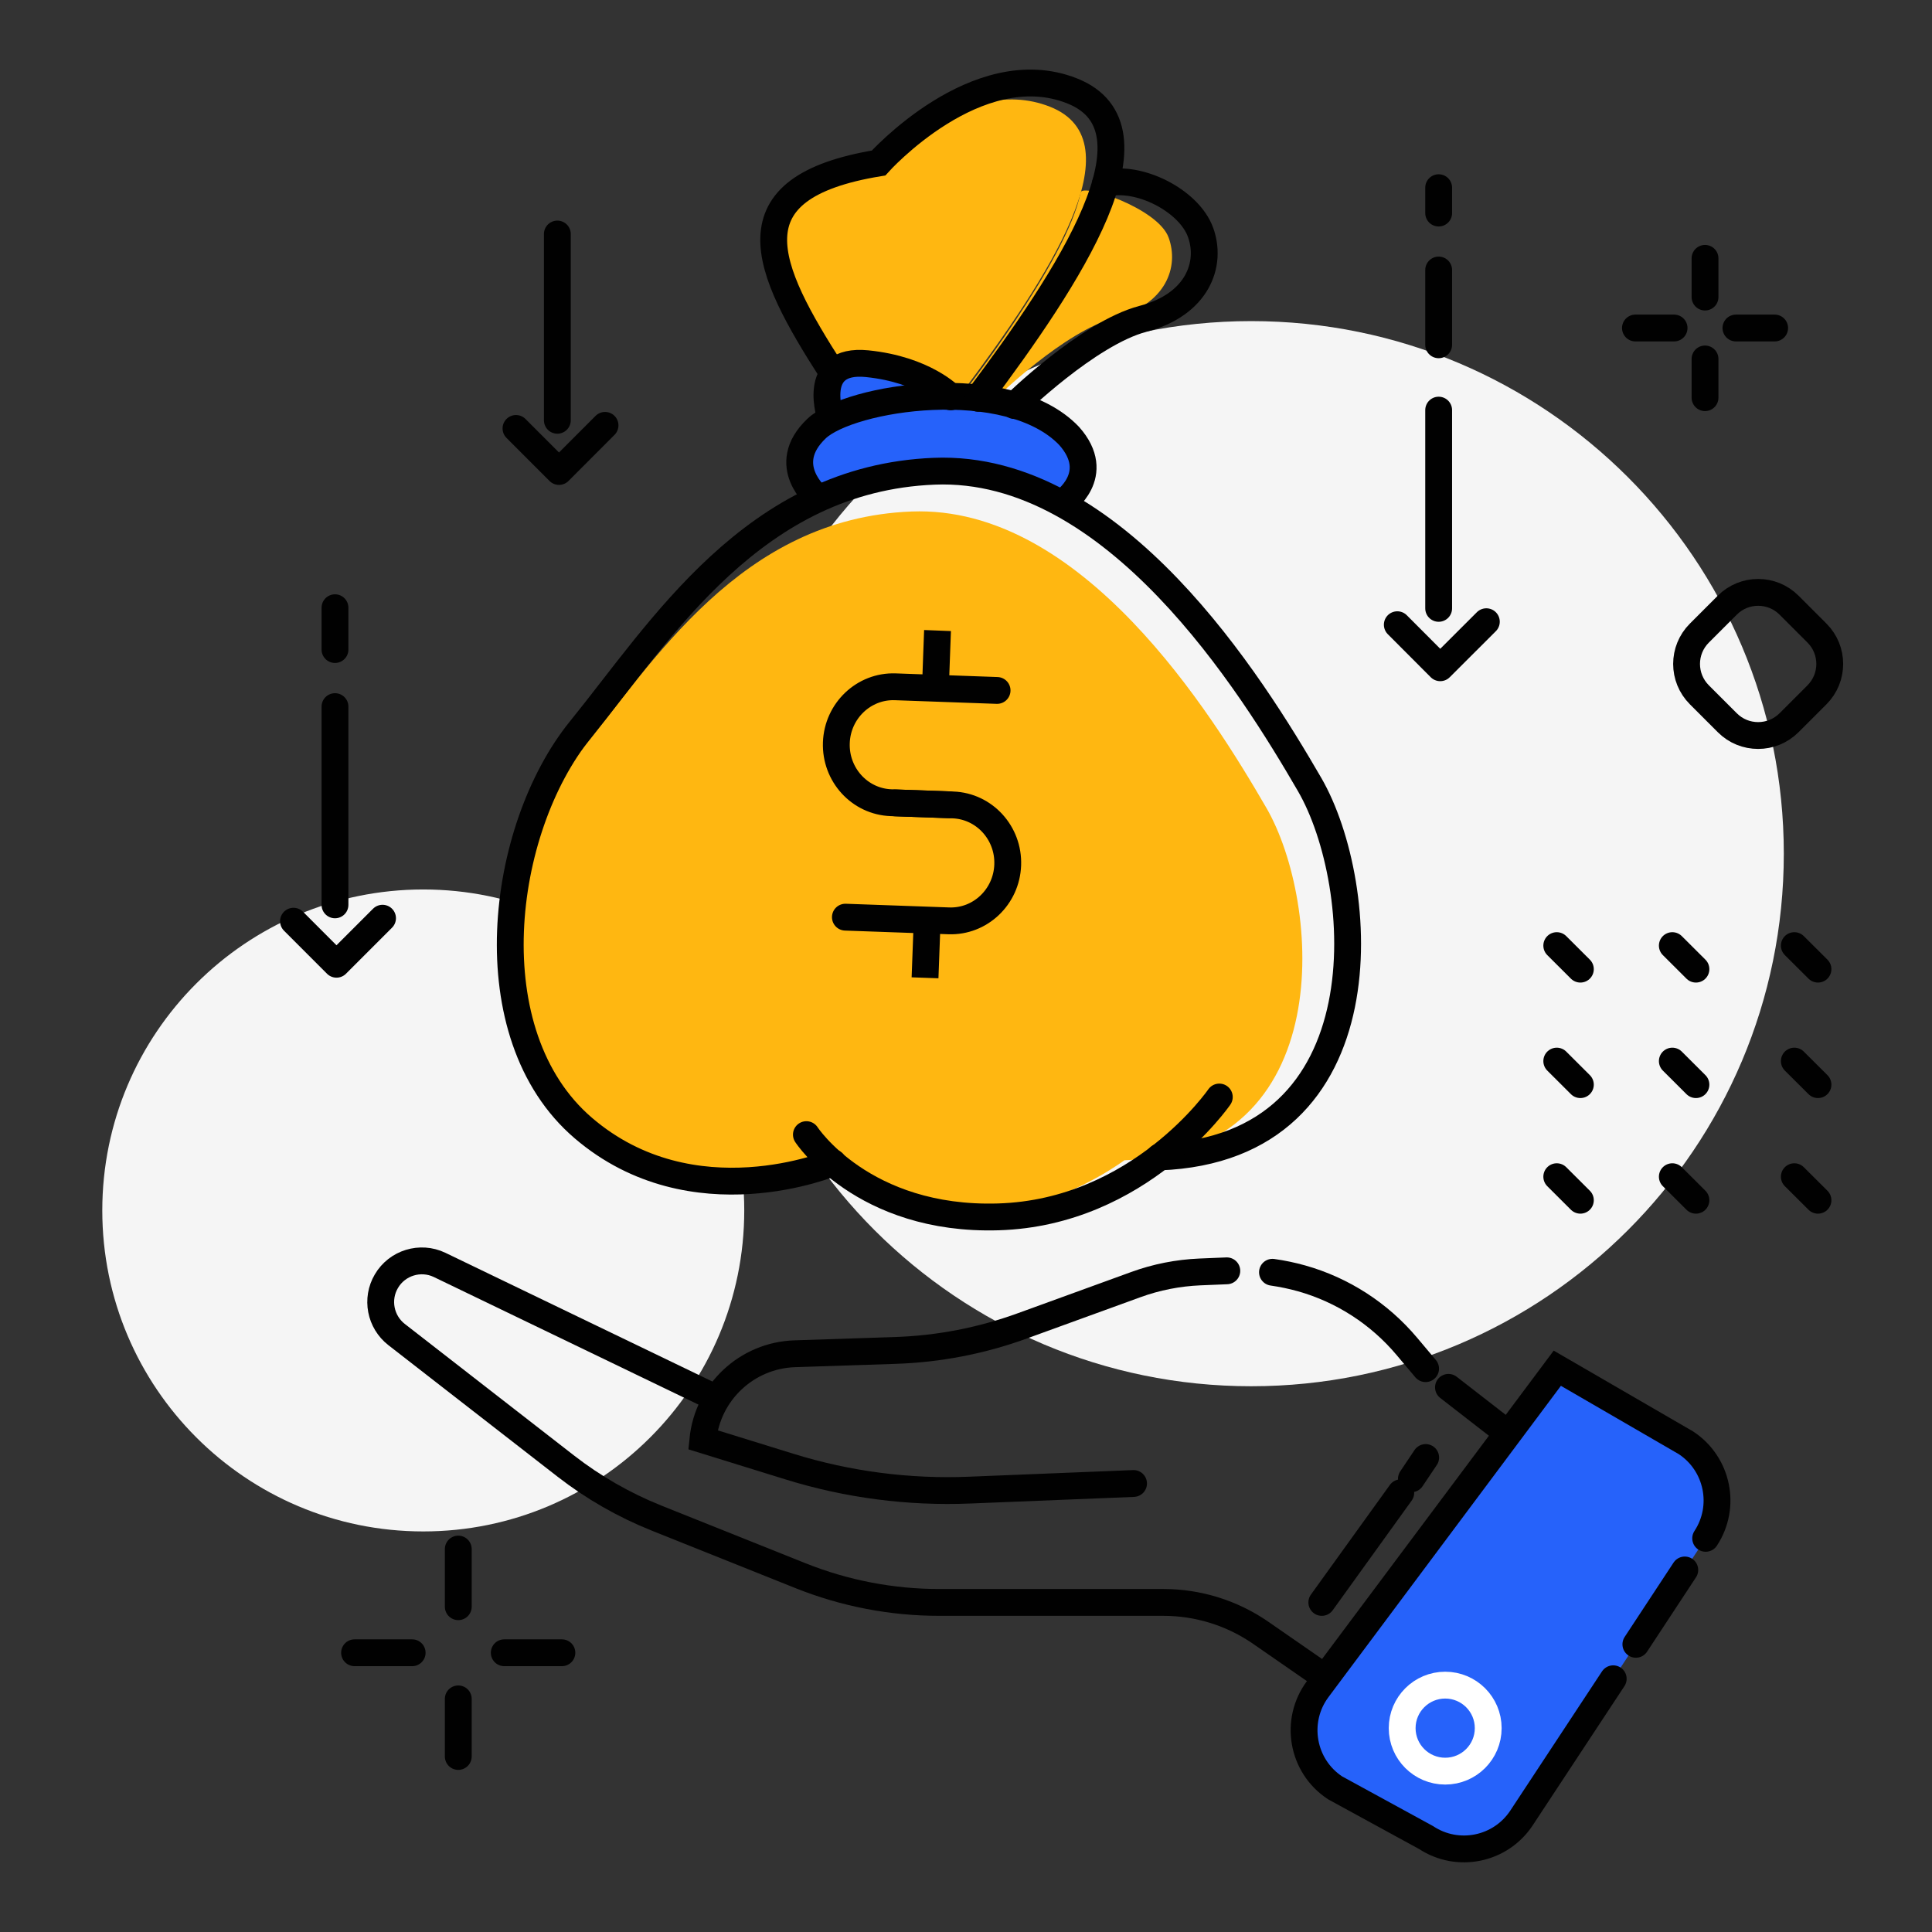<svg width="54" height="54" viewBox="0 0 54 54" fill="none" xmlns="http://www.w3.org/2000/svg">
<rect x="0" y="0" width="54" height="54" fill="#333333" stroke="none"/>
<path d="M34.972 38.746C43.193 38.746 49.858 32.082 49.858 23.86C49.858 15.639 43.193 8.975 34.972 8.975C26.751 8.975 20.086 15.639 20.086 23.86C20.086 32.082 26.751 38.746 34.972 38.746Z" fill="#F5F5F5"/>
<path d="M11.831 42.804C16.785 42.804 20.802 38.787 20.802 33.833C20.802 28.878 16.785 24.861 11.831 24.861C6.876 24.861 2.859 28.878 2.859 33.833C2.859 38.787 6.876 42.804 11.831 42.804Z" fill="#F5F5F5"/>
<path d="M23.147 10.261C21.392 7.536 20.459 5.483 24.341 4.848C24.341 4.848 26.878 2.011 29.344 2.982C31.81 3.952 29.27 7.797 26.918 10.934C26.918 10.934 24.72 11.086 24.081 11.299C23.442 11.512 23.147 10.261 23.147 10.261Z" fill="#FFB711"/>
<path d="M30.204 5.378C30.254 5.123 32.364 5.819 32.663 6.639C32.963 7.46 32.589 8.506 31.17 8.879C29.75 9.253 27.848 11.12 27.848 11.12L26.848 11.086C26.846 11.086 29.818 7.318 30.204 5.378Z" fill="#FFB711"/>
<path d="M22.799 32.579C22.799 32.579 19.097 34.145 16.196 31.664C13.296 29.183 13.981 23.762 16.12 21.13C18.259 18.497 20.7 14.487 25.471 14.297C30.243 14.108 33.869 19.946 35.396 22.581C36.923 25.216 37.457 32.2 31.426 32.43C31.426 32.425 27.003 35.826 22.799 32.579Z" fill="#FFB711"/>
<path d="M47.674 42.997C48.258 42.109 48.013 40.915 47.125 40.328L43.527 38.242L36.832 47.209C36.169 48.097 36.391 49.361 37.315 49.97L39.859 51.36C40.747 51.945 41.941 51.7 42.527 50.812L45.09 46.922" fill="#2662FA"/>
<path d="M47.674 42.997C48.258 42.109 48.013 40.915 47.125 40.328L43.527 38.242L36.832 47.209C36.169 48.097 36.391 49.361 37.315 49.97L39.859 51.36C40.747 51.945 41.941 51.7 42.527 50.812L45.09 46.922" stroke="#010101" stroke-width="0.75" stroke-miterlimit="10" stroke-linecap="round"/>
<path d="M45.723 45.959L47.09 43.881" stroke="#010101" stroke-width="0.75" stroke-miterlimit="10" stroke-linecap="round"/>
<path d="M40.394 49.504C41.058 49.504 41.596 48.966 41.596 48.302C41.596 47.638 41.058 47.1 40.394 47.1C39.73 47.1 39.191 47.638 39.191 48.302C39.191 48.966 39.73 49.504 40.394 49.504Z" stroke="white" stroke-width="0.75" stroke-miterlimit="10" stroke-linecap="round"/>
<path d="M39.152 41.723L36.945 44.788" stroke="#010101" stroke-width="0.75" stroke-miterlimit="10" stroke-linecap="round"/>
<path d="M39.848 40.738L39.449 41.333" stroke="#010101" stroke-width="0.75" stroke-miterlimit="10" stroke-linecap="round"/>
<path d="M34.29 35.52L33.539 35.551C32.927 35.577 32.322 35.695 31.744 35.906L28.578 37.057C27.437 37.473 26.238 37.705 25.026 37.745L22.214 37.838C20.876 37.882 19.777 38.909 19.645 40.242L22.07 40.993C23.699 41.498 25.401 41.719 27.103 41.649L31.683 41.464" stroke="#010101" stroke-width="0.75" stroke-miterlimit="10" stroke-linecap="round"/>
<path d="M39.846 38.254L39.319 37.628C38.551 36.717 37.528 36.054 36.381 35.731C36.113 35.656 35.841 35.599 35.566 35.56" stroke="#010101" stroke-width="0.75" stroke-miterlimit="10" stroke-linecap="round"/>
<path d="M20.017 39.081L12.284 35.353C11.747 35.098 11.101 35.296 10.8 35.809C10.506 36.307 10.629 36.946 11.086 37.302L15.816 40.979C16.585 41.576 17.433 42.063 18.338 42.426L22.382 44.044C23.612 44.535 24.924 44.788 26.249 44.788H32.518C33.492 44.788 34.444 45.086 35.243 45.641L37.036 46.883L42.136 40.059L40.485 38.777" stroke="#010101" stroke-width="0.75" stroke-miterlimit="10" stroke-linecap="round"/>
<path d="M26.572 11.093C26.572 11.093 25.846 10.328 24.233 10.165C22.619 10.003 23.224 11.699 23.224 11.699C23.224 11.699 25.648 11.119 26.572 11.093Z" fill="#2662FA"/>
<path d="M23.094 13.918C23.094 13.918 21.978 13.009 23.054 11.982C23.982 11.094 28.42 10.408 30.116 12.184C31.084 13.273 29.954 14.041 29.954 14.041C29.954 14.041 26.119 12.45 23.094 13.918Z" fill="#2662FA"/>
<path d="M23.285 32.499C23.285 32.499 19.37 34.153 16.306 31.531C13.241 28.909 13.966 23.178 16.225 20.393C18.485 17.609 21.067 13.373 26.112 13.171C31.156 12.968 34.988 19.142 36.604 21.927C38.218 24.711 38.783 32.094 32.409 32.337" stroke="#010101" stroke-width="0.75" stroke-miterlimit="10" stroke-linecap="round"/>
<path d="M22.539 31.713C22.539 31.713 24.11 34.128 27.905 34.012C31.86 33.892 34.08 30.662 34.08 30.662" stroke="#010101" stroke-width="0.75" stroke-miterlimit="10" stroke-linecap="round"/>
<path d="M22.86 13.918C22.86 13.918 21.744 13.009 22.82 11.982C23.748 11.094 28.186 10.408 29.882 12.184C30.85 13.273 29.719 14.041 29.719 14.041" stroke="#010101" stroke-width="0.75" stroke-miterlimit="10" stroke-linecap="round"/>
<path d="M23.224 11.698C23.224 11.698 22.619 10.005 24.233 10.165C25.846 10.327 26.572 11.093 26.572 11.093" stroke="#010101" stroke-width="0.75" stroke-miterlimit="10" stroke-linecap="round"/>
<path d="M23.265 10.407C21.369 7.463 20.361 5.244 24.556 4.556C24.556 4.556 27.3 1.489 29.962 2.539C32.624 3.59 29.882 7.745 27.34 11.133" stroke="#010101" stroke-width="0.75" stroke-miterlimit="10" stroke-linecap="round"/>
<path d="M28.352 11.335C28.352 11.335 30.41 9.318 31.942 8.913C33.475 8.511 33.878 7.38 33.555 6.492C33.233 5.604 31.83 4.893 30.898 5.127" stroke="#010101" stroke-width="0.75" stroke-miterlimit="10" stroke-linecap="round"/>
<path d="M26.515 22.493L24.907 22.436C24.03 22.405 23.344 21.654 23.376 20.759C23.408 19.865 24.146 19.165 25.023 19.196L27.869 19.298" stroke="#010101" stroke-width="0.75" stroke-miterlimit="10" stroke-linecap="round"/>
<path d="M25.027 22.441L26.635 22.498C27.512 22.53 28.198 23.281 28.166 24.175C28.134 25.07 27.396 25.77 26.519 25.738L23.629 25.635" stroke="#010101" stroke-width="0.75" stroke-miterlimit="10" stroke-linecap="round"/>
<path d="M26.174 18.431C26.191 17.986 26.204 17.625 26.204 17.625C26.204 17.625 26.189 17.986 26.174 18.431ZM26.174 18.431C26.157 18.876 26.145 19.237 26.145 19.237C26.145 19.237 26.157 18.874 26.174 18.431Z" stroke="#010101" stroke-width="0.75" stroke-miterlimit="10" stroke-linecap="round"/>
<path d="M25.885 26.524C25.902 26.079 25.915 25.719 25.915 25.719C25.915 25.719 25.9 26.079 25.885 26.524ZM25.885 26.524C25.868 26.97 25.855 27.33 25.855 27.33C25.855 27.33 25.868 26.968 25.885 26.524Z" stroke="#010101" stroke-width="0.75" stroke-miterlimit="10" stroke-linecap="round"/>
<path d="M44.172 33.547L43.512 32.889" stroke="#010101" stroke-width="0.75" stroke-miterlimit="10" stroke-linecap="round"/>
<path d="M44.172 30.316L43.512 29.658" stroke="#010101" stroke-width="0.75" stroke-miterlimit="10" stroke-linecap="round"/>
<path d="M44.172 27.088L43.512 26.43" stroke="#010101" stroke-width="0.75" stroke-miterlimit="10" stroke-linecap="round"/>
<path d="M47.402 33.547L46.742 32.889" stroke="#010101" stroke-width="0.75" stroke-miterlimit="10" stroke-linecap="round"/>
<path d="M47.402 30.316L46.742 29.658" stroke="#010101" stroke-width="0.75" stroke-miterlimit="10" stroke-linecap="round"/>
<path d="M47.402 27.088L46.742 26.43" stroke="#010101" stroke-width="0.75" stroke-miterlimit="10" stroke-linecap="round"/>
<path d="M50.813 33.547L50.152 32.889" stroke="#010101" stroke-width="0.75" stroke-miterlimit="10" stroke-linecap="round"/>
<path d="M50.813 30.316L50.152 29.658" stroke="#010101" stroke-width="0.75" stroke-miterlimit="10" stroke-linecap="round"/>
<path d="M50.813 27.088L50.152 26.43" stroke="#010101" stroke-width="0.75" stroke-miterlimit="10" stroke-linecap="round"/>
<path d="M9.363 25.291V19.75" stroke="#010101" stroke-width="0.75" stroke-miterlimit="10" stroke-linecap="round" stroke-linejoin="round"/>
<path d="M9.363 18.155V16.986" stroke="#010101" stroke-width="0.75" stroke-miterlimit="10" stroke-linecap="round" stroke-linejoin="round"/>
<path d="M10.692 25.664L9.405 26.951L8.203 25.748" stroke="#010101" stroke-width="0.75" stroke-miterlimit="10" stroke-linecap="round" stroke-linejoin="round"/>
<path d="M40.211 17.004V11.463" stroke="#010101" stroke-width="0.75" stroke-miterlimit="10" stroke-linecap="round" stroke-linejoin="round"/>
<path d="M40.211 9.637V7.547" stroke="#010101" stroke-width="0.75" stroke-miterlimit="10" stroke-linecap="round" stroke-linejoin="round"/>
<path d="M41.544 17.377L40.255 18.664L39.055 17.461" stroke="#010101" stroke-width="0.75" stroke-miterlimit="10" stroke-linecap="round" stroke-linejoin="round"/>
<path d="M40.211 5.955V5.246" stroke="#010101" stroke-width="0.75" stroke-miterlimit="10" stroke-linecap="round" stroke-linejoin="round"/>
<path d="M15.578 11.747V6.541" stroke="#010101" stroke-width="0.75" stroke-miterlimit="10" stroke-linecap="round" stroke-linejoin="round"/>
<path d="M16.911 11.889L15.624 13.178L14.422 11.975" stroke="#010101" stroke-width="0.75" stroke-miterlimit="10" stroke-linecap="round" stroke-linejoin="round"/>
<path d="M12.809 47.484V49.094" stroke="#010101" stroke-width="0.75" stroke-miterlimit="10" stroke-linecap="round"/>
<path d="M12.809 43.297V44.908" stroke="#010101" stroke-width="0.75" stroke-miterlimit="10" stroke-linecap="round"/>
<path d="M11.52 46.195H9.91" stroke="#010101" stroke-width="0.75" stroke-miterlimit="10" stroke-linecap="round"/>
<path d="M15.705 46.195H14.094" stroke="#010101" stroke-width="0.75" stroke-miterlimit="10" stroke-linecap="round"/>
<path d="M47.656 10.033V11.115" stroke="#010101" stroke-width="0.75" stroke-miterlimit="10" stroke-linecap="round"/>
<path d="M47.656 7.221V8.303" stroke="#010101" stroke-width="0.75" stroke-miterlimit="10" stroke-linecap="round"/>
<path d="M46.791 9.168H45.711" stroke="#010101" stroke-width="0.75" stroke-miterlimit="10" stroke-linecap="round"/>
<path d="M49.602 9.168H48.52" stroke="#010101" stroke-width="0.75" stroke-miterlimit="10" stroke-linecap="round"/>
<path d="M48.279 20.201L47.498 19.42C47.021 18.943 47.021 18.171 47.498 17.695L48.279 16.914C48.755 16.438 49.527 16.438 50.004 16.914L50.785 17.695C51.261 18.171 51.261 18.943 50.785 19.42L50.004 20.201C49.527 20.677 48.753 20.677 48.279 20.201Z" stroke="#010101" stroke-width="0.75" stroke-miterlimit="10" stroke-linecap="round"/>
</svg>
